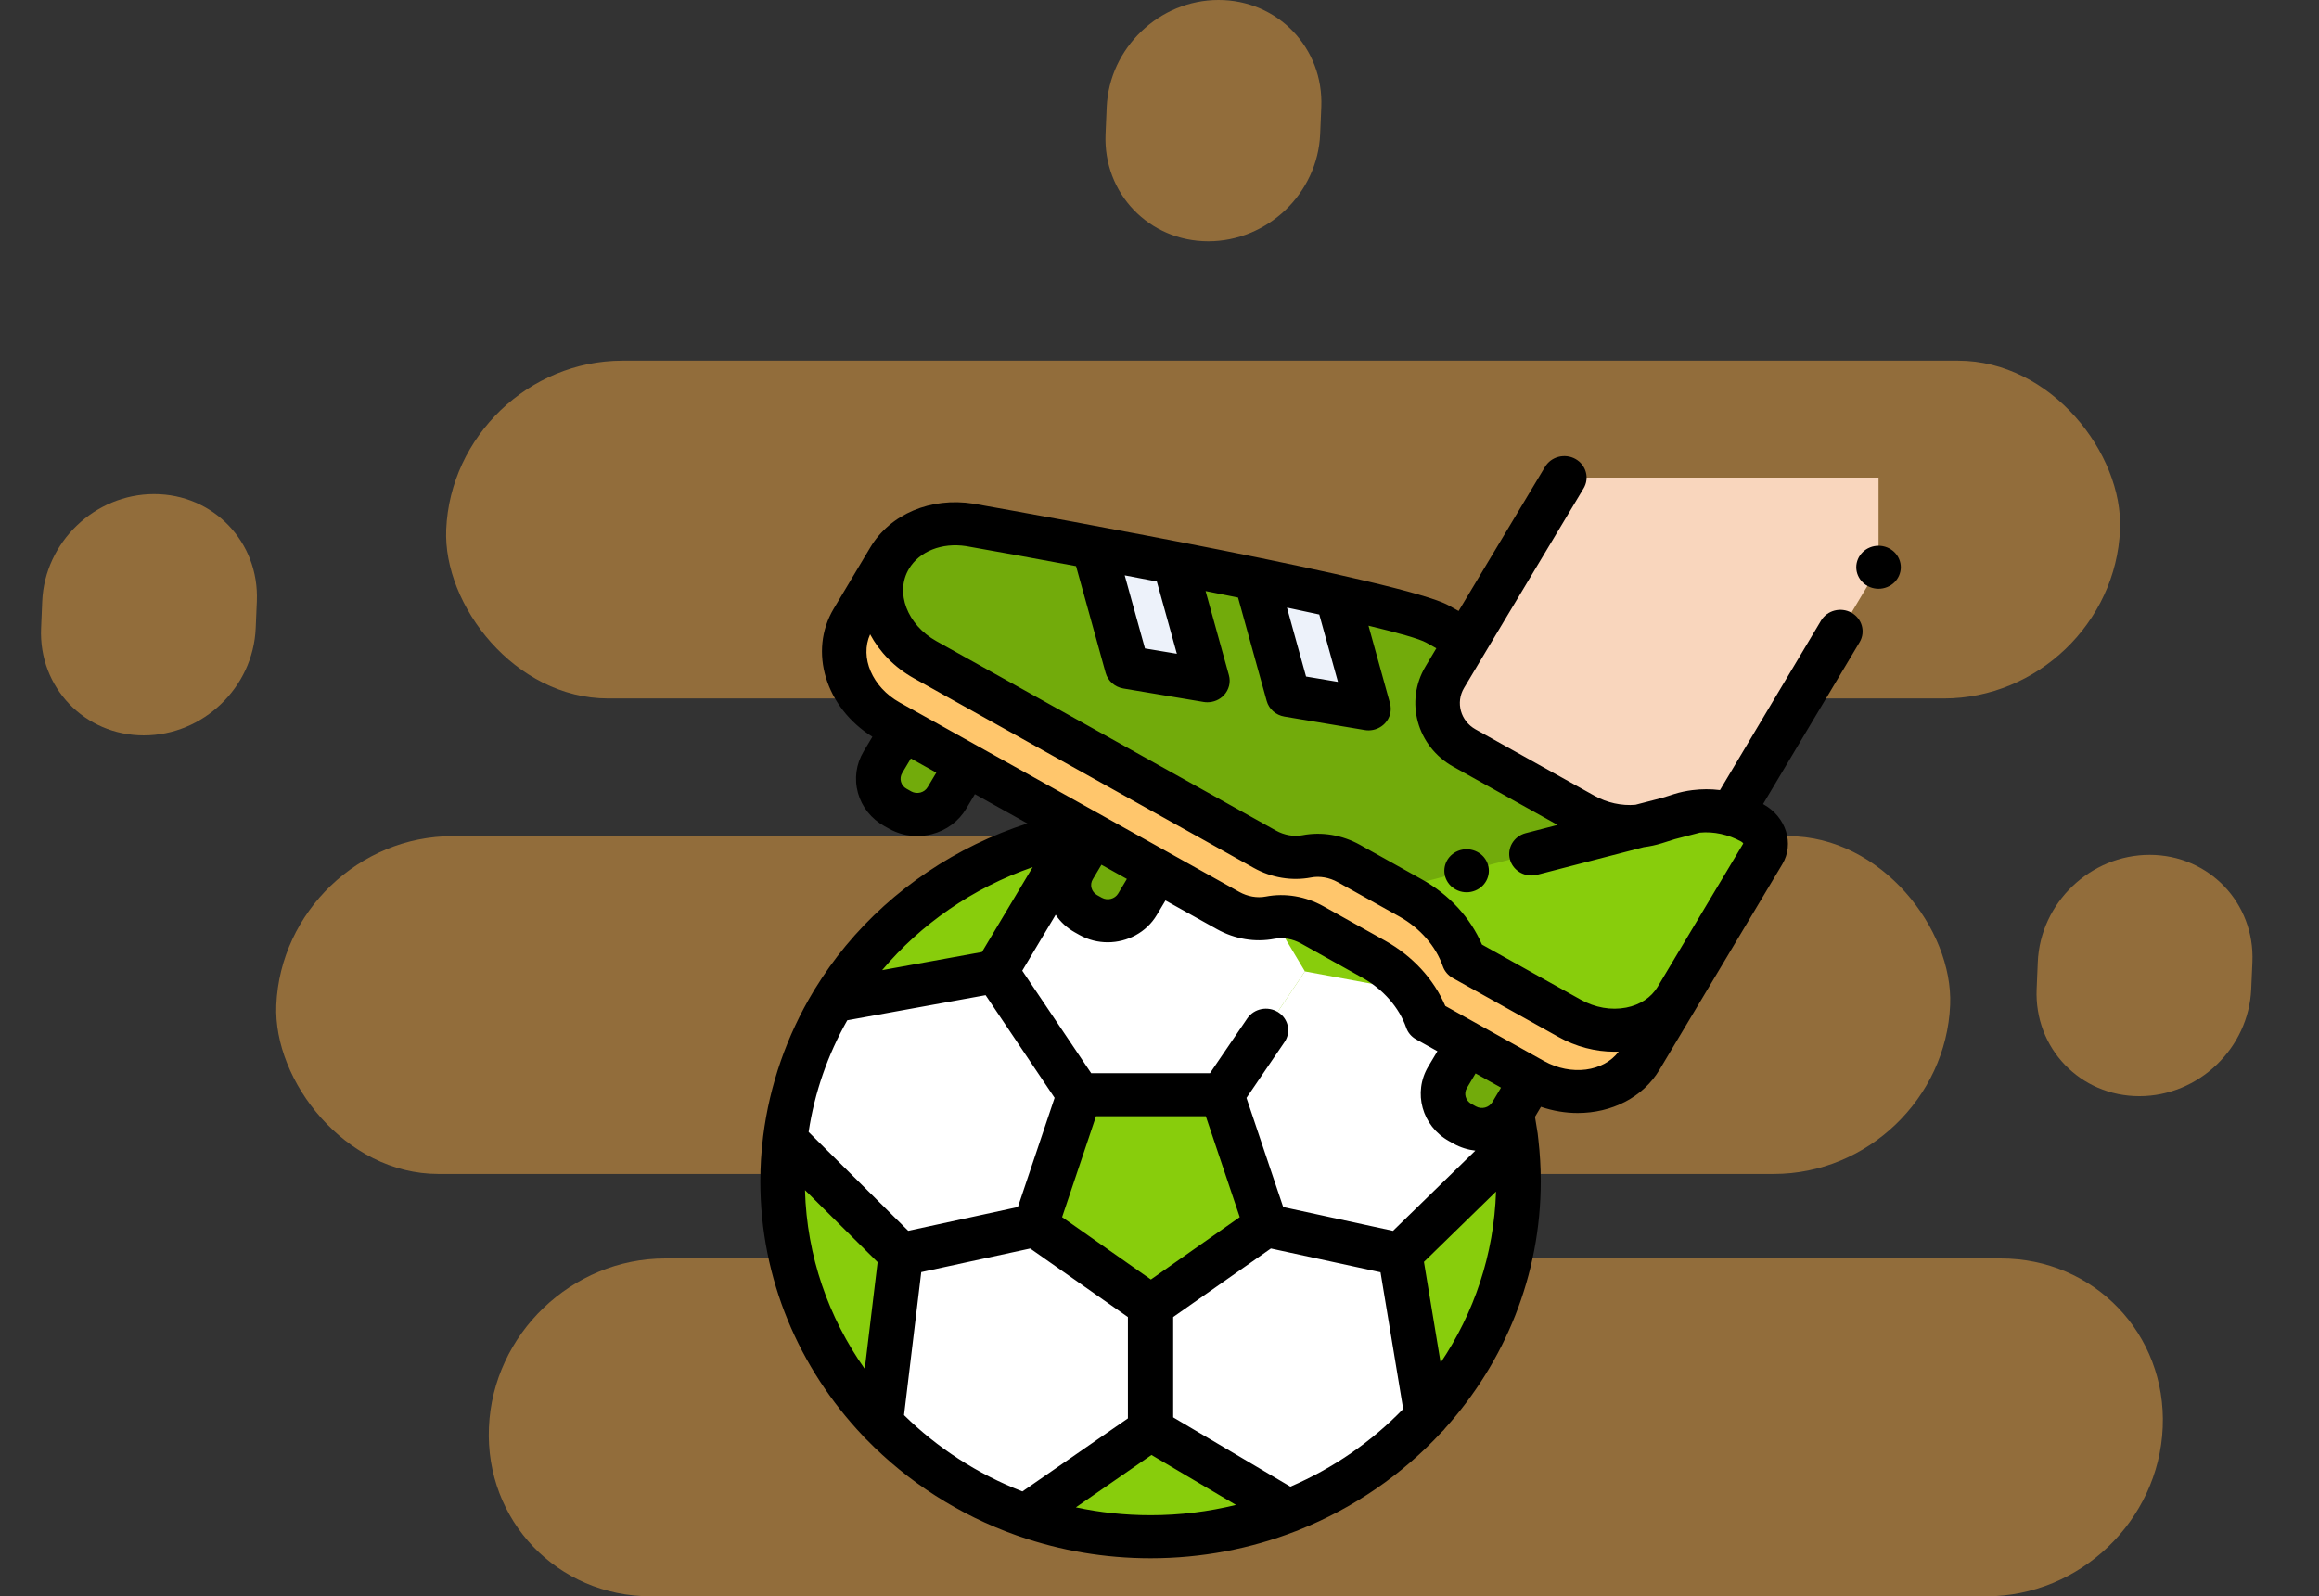 <svg width="61" height="42" viewBox="0 0 61 42" fill="none" xmlns="http://www.w3.org/2000/svg">
<rect x="0" y="0" width="61" height="42" fill="#333333" stroke="none"/>
<path d="M12.861 37.555C12.965 35.101 15.041 33.111 17.498 33.111H52.63C55.086 33.111 56.993 35.101 56.889 37.555C56.785 40.01 54.709 42 52.252 42H17.12C14.663 42 12.756 40.01 12.861 37.555Z" fill="#F3A945" fill-opacity="0.5"/>
<path d="M53.603 25.312C53.669 23.755 54.986 22.492 56.545 22.492C58.104 22.492 59.314 23.755 59.248 25.312L59.217 26.021C59.151 27.579 57.834 28.841 56.275 28.841C54.717 28.841 53.507 27.579 53.573 26.021L53.603 25.312Z" fill="#F3A945" fill-opacity="0.5"/>
<path d="M29.111 2.82C29.177 1.262 30.495 0 32.053 0C33.612 0 34.822 1.262 34.756 2.82L34.726 3.529C34.66 5.087 33.343 6.349 31.784 6.349C30.225 6.349 29.015 5.087 29.081 3.529L29.111 2.82Z" fill="#F3A945" fill-opacity="0.5"/>
<path d="M1.111 15.82C1.178 14.262 2.495 13 4.054 13C5.612 13 6.822 14.262 6.756 15.82L6.726 16.529C6.66 18.087 5.343 19.349 3.784 19.349C2.225 19.349 1.015 18.087 1.081 16.529L1.111 15.82Z" fill="#F3A945" fill-opacity="0.5"/>
<rect width="44.029" height="8.897" rx="4.448" transform="matrix(1 0 -0.042 0.999 7.455 22)" fill="#F3A945" fill-opacity="0.5"/>
<rect width="44.029" height="8.897" rx="4.448" transform="matrix(1 0 -0.042 0.999 11.924 9.489)" fill="#F3A945" fill-opacity="0.5"/>
<path d="M49.414 14.925L45.539 21.425L45.134 21.942C44.7 22.495 43.908 22.648 43.288 22.3L38.647 19.695C38.014 19.34 37.764 18.579 38.068 17.937L38.582 16.849L41.148 12.566H49.414V14.925Z" fill="#F9D6BD"/>
<path d="M30.264 40.434C35.609 40.434 39.943 36.246 39.943 31.08C39.943 25.914 35.609 21.726 30.264 21.726C24.918 21.726 20.585 25.914 20.585 31.08C20.585 36.246 24.918 40.434 30.264 40.434Z" fill="#88CD0C"/>
<path d="M33.897 39.752L30.273 37.61V34.365L33.298 32.24L36.829 33.006L37.532 37.255L33.897 39.752Z" fill="white"/>
<path d="M39.881 30.031L36.829 33.006L33.298 32.24L32.143 28.803L34.325 25.558L38.617 26.354L39.881 30.031Z" fill="white"/>
<path d="M26.976 39.88L30.254 37.61V34.365L27.229 32.24L23.698 33.006L23.165 37.438L26.976 39.88Z" fill="white"/>
<path d="M20.652 29.983L23.698 33.006L27.229 32.24L28.384 28.803L26.203 25.558L21.921 26.335L20.652 29.983Z" fill="white"/>
<path d="M28.384 21.903L26.203 25.558L28.384 28.803H32.143L34.325 25.558L32.143 21.903H28.384Z" fill="white"/>
<path d="M44.109 26.248L43.145 27.862C42.62 28.74 41.356 28.984 40.321 28.407L37.543 26.857C37.31 26.193 36.805 25.611 36.138 25.239L34.518 24.335C34.174 24.143 33.775 24.075 33.408 24.146C33.043 24.216 32.646 24.148 32.304 23.957L23.373 18.974C22.323 18.388 21.904 17.19 22.436 16.299L23.401 14.684L44.109 26.248Z" fill="#FFC66C"/>
<path d="M41.644 21.425C42.236 21.755 42.931 21.837 43.533 21.647L44.214 21.433C44.813 21.244 45.507 21.325 46.096 21.654C46.41 21.829 46.535 22.187 46.376 22.453L44.109 26.248C43.585 27.126 42.321 27.37 41.286 26.793L38.507 25.242C38.275 24.579 37.77 23.997 37.102 23.625L35.482 22.721C35.138 22.529 34.739 22.461 34.372 22.531C34.008 22.602 33.611 22.534 33.268 22.343L24.338 17.36C23.288 16.774 22.868 15.576 23.401 14.685C23.8 14.016 24.63 13.672 25.511 13.811C25.511 13.811 36.694 15.796 37.808 16.418L38.582 16.849L38.004 17.817C37.614 18.47 37.845 19.304 38.52 19.681L41.644 21.425Z" fill="#72AB0B"/>
<path d="M33.068 15.346L33.885 18.296L35.997 18.65L35.182 15.712L33.068 15.346Z" fill="#EDF2FA"/>
<path d="M43.127 21.732C43.265 21.717 43.401 21.689 43.533 21.647L43.891 21.535L44.605 21.349C45.102 21.29 45.632 21.395 46.096 21.654C46.41 21.829 46.535 22.187 46.376 22.453L44.109 26.248C43.585 27.126 42.321 27.37 41.286 26.793L38.507 25.243C38.275 24.579 37.77 23.997 37.102 23.625L36.72 23.411L36.72 23.391L43.127 21.732Z" fill="#88CD0C"/>
<path d="M28.852 14.684L29.648 17.557L31.759 17.911L30.957 15.015L28.852 14.684Z" fill="#EDF2FA"/>
<path d="M38.407 29.533L38.529 29.601C38.961 29.842 39.512 29.699 39.761 29.282L40.282 28.41L38.599 27.47L38.077 28.343C37.828 28.759 37.976 29.292 38.407 29.533Z" fill="#72AB0B"/>
<path d="M28.567 24.042L28.689 24.11C29.12 24.351 29.672 24.208 29.921 23.791L30.442 22.918L28.758 21.979L28.237 22.852C27.988 23.268 28.135 23.801 28.567 24.042Z" fill="#72AB0B"/>
<path d="M23.554 21.245L23.676 21.313C24.107 21.554 24.659 21.411 24.908 20.994L25.429 20.121L23.745 19.182L23.224 20.054C22.975 20.471 23.122 21.004 23.554 21.245Z" fill="#72AB0B"/>
<path d="M38.578 22.344C38.424 22.344 38.273 22.404 38.164 22.51C38.055 22.615 37.992 22.761 37.992 22.91C37.992 23.059 38.055 23.205 38.164 23.311C38.273 23.416 38.424 23.477 38.578 23.477C38.733 23.477 38.883 23.416 38.992 23.311C39.102 23.205 39.164 23.059 39.164 22.91C39.164 22.761 39.102 22.615 38.992 22.51C38.883 22.405 38.733 22.344 38.578 22.344Z" fill="black"/>
<path d="M48.702 16.121C48.421 15.965 48.063 16.058 47.901 16.329L45.243 20.788C45.002 20.758 44.759 20.759 44.52 20.789C44.519 20.789 44.519 20.789 44.517 20.789C44.353 20.81 44.19 20.844 44.032 20.894L43.725 20.991L43.019 21.174C42.66 21.206 42.275 21.123 41.938 20.935L38.814 19.191C38.419 18.971 38.284 18.482 38.511 18.101L39.089 17.133C39.089 17.133 39.089 17.133 39.089 17.133L41.655 12.85C41.818 12.579 41.722 12.233 41.442 12.076C41.162 11.92 40.803 12.012 40.641 12.283L38.368 16.076L38.102 15.927C36.958 15.289 27.502 13.588 25.618 13.254C25.614 13.253 25.61 13.252 25.606 13.252C24.481 13.075 23.416 13.527 22.894 14.401L21.93 16.016C21.26 17.136 21.719 18.618 22.948 19.385L22.717 19.771C22.518 20.104 22.466 20.491 22.568 20.862C22.671 21.233 22.918 21.543 23.262 21.735L23.384 21.803C23.613 21.931 23.867 21.997 24.125 21.997C24.255 21.997 24.384 21.98 24.513 21.947C24.896 21.848 25.217 21.61 25.416 21.277L25.644 20.895L27.025 21.665C25.159 22.267 23.486 23.389 22.247 24.885C21.951 25.242 21.683 25.619 21.442 26.011C21.426 26.032 21.413 26.055 21.4 26.079C20.697 27.245 20.245 28.546 20.075 29.889C20.072 29.907 20.07 29.925 20.069 29.944C20.023 30.32 20 30.699 20 31.08C20 33.655 21.021 36.004 22.692 37.77C22.721 37.808 22.754 37.842 22.791 37.873C23.878 38.989 25.229 39.863 26.747 40.4C26.771 40.41 26.795 40.418 26.82 40.425C27.897 40.797 29.057 41 30.265 41C31.611 41 32.898 40.748 34.077 40.29C34.107 40.281 34.137 40.269 34.166 40.255C35.612 39.678 36.894 38.791 37.921 37.679C37.957 37.649 37.988 37.614 38.015 37.577C39.581 35.835 40.529 33.562 40.529 31.08C40.529 30.714 40.507 30.346 40.466 29.983C40.465 29.975 40.464 29.967 40.463 29.959C40.458 29.912 40.453 29.864 40.447 29.816C40.446 29.811 40.445 29.805 40.444 29.8L40.377 29.385L40.534 29.122C40.853 29.231 41.181 29.285 41.501 29.285C42.385 29.285 43.213 28.882 43.653 28.145L44.617 26.531L46.884 22.736C47.205 22.2 46.983 21.494 46.39 21.163C46.385 21.161 46.381 21.159 46.376 21.156L48.917 16.895C49.078 16.624 48.982 16.278 48.702 16.121ZM35.194 17.941L34.355 17.8L33.853 15.987C34.148 16.049 34.432 16.11 34.703 16.169L35.194 17.941ZM30.957 17.201L30.118 17.061L29.585 15.138C29.866 15.191 30.148 15.245 30.43 15.3L30.957 17.201ZM24.401 20.711C24.359 20.782 24.291 20.832 24.209 20.853C24.128 20.874 24.043 20.863 23.97 20.823L23.848 20.754C23.848 20.754 23.848 20.754 23.848 20.754C23.774 20.714 23.722 20.648 23.7 20.569C23.678 20.49 23.69 20.408 23.732 20.338L23.96 19.955L24.629 20.329L24.401 20.711ZM32.012 24.448C32.48 24.709 33.017 24.799 33.523 24.701C33.75 24.657 34.005 24.703 34.225 24.825L35.846 25.73C36.386 26.031 36.803 26.508 36.989 27.038C37.034 27.169 37.127 27.279 37.251 27.347L37.81 27.659L37.571 28.059C37.16 28.746 37.405 29.627 38.115 30.023L38.115 30.023L38.237 30.092C38.418 30.192 38.612 30.252 38.808 30.274L36.642 32.385L33.754 31.758L33.446 30.844L32.788 28.887L33.789 27.417C33.967 27.156 33.892 26.805 33.622 26.633C33.352 26.461 32.988 26.533 32.81 26.794L31.828 28.237H28.703L26.89 25.54L27.769 24.068C27.895 24.258 28.067 24.416 28.274 24.532L28.397 24.601C28.63 24.731 28.886 24.793 29.138 24.793C29.652 24.793 30.154 24.535 30.429 24.074L30.657 23.692L32.012 24.448ZM37.895 35.854L37.456 33.201L39.352 31.351C39.3 33.007 38.772 34.55 37.895 35.854ZM21.175 31.313L23.085 33.208L22.747 36.017C21.796 34.669 21.222 33.053 21.175 31.313ZM22.287 26.845L25.926 26.184L27.741 28.885L26.775 31.758L24.403 32.273L23.89 32.384L21.27 29.783C21.428 28.736 21.778 27.744 22.287 26.845ZM31.718 29.369L32.611 32.024L31.442 32.844L30.274 33.665L27.938 32.024L28.83 29.369H31.718ZM38.586 28.626L38.814 28.243L39.483 28.617L39.255 28.999C39.167 29.145 38.974 29.195 38.823 29.111L38.701 29.043C38.55 28.958 38.498 28.771 38.586 28.626ZM29.414 23.508C29.327 23.654 29.133 23.704 28.982 23.62L28.86 23.552C28.86 23.552 28.86 23.552 28.86 23.552C28.787 23.511 28.735 23.445 28.713 23.366C28.691 23.288 28.702 23.205 28.745 23.135L28.973 22.752L29.381 22.98L29.642 23.126L29.414 23.508ZM27.164 22.815L25.83 25.049L23.204 25.526C24.224 24.314 25.58 23.366 27.164 22.815ZM23.78 37.233L24.233 33.471L26.966 32.878L27.099 32.849L29.669 34.653V37.319L26.894 39.241C25.714 38.785 24.656 38.096 23.78 37.233ZM28.3 39.66L30.289 38.282L32.511 39.596C31.792 39.773 31.04 39.867 30.265 39.867C29.59 39.867 28.933 39.795 28.3 39.66ZM33.943 39.115L30.86 37.292V34.653L32.752 33.325L33.43 32.849L33.614 32.889L36.314 33.475L36.91 37.071C36.078 37.932 35.071 38.631 33.943 39.115ZM40.615 27.917L38.018 26.468C37.713 25.758 37.157 25.153 36.432 24.749L34.811 23.844C34.342 23.582 33.803 23.492 33.294 23.59C33.069 23.634 32.816 23.589 32.598 23.467L30.736 22.428C30.736 22.428 30.736 22.428 30.736 22.428L30.157 22.105L25.723 19.631C25.723 19.631 25.723 19.631 25.723 19.631L24.039 18.691C24.039 18.691 24.039 18.691 24.038 18.691L23.667 18.484C22.942 18.079 22.613 17.297 22.888 16.69C23.136 17.152 23.529 17.562 24.046 17.85L32.976 22.833C33.444 23.095 33.981 23.184 34.488 23.087C34.714 23.043 34.97 23.088 35.19 23.211L36.81 24.115C37.351 24.417 37.768 24.894 37.953 25.424C37.999 25.554 38.092 25.664 38.215 25.733L40.994 27.283C41.454 27.54 41.962 27.672 42.468 27.672C42.504 27.672 42.541 27.671 42.577 27.67C42.181 28.2 41.329 28.315 40.615 27.917ZM43.603 25.965C43.434 26.246 43.14 26.44 42.775 26.511C42.381 26.587 41.957 26.513 41.58 26.302L38.982 24.853C38.678 24.144 38.122 23.539 37.396 23.134L35.776 22.23C35.306 21.968 34.767 21.878 34.258 21.976C34.034 22.019 33.78 21.974 33.562 21.852L24.631 16.869C23.863 16.441 23.538 15.587 23.909 14.968C24.185 14.505 24.775 14.271 25.413 14.369C26.287 14.524 27.276 14.704 28.305 14.896L29.083 17.703C29.142 17.916 29.324 18.077 29.549 18.115L31.66 18.469C31.693 18.475 31.727 18.477 31.76 18.477C31.923 18.477 32.081 18.412 32.193 18.293C32.328 18.15 32.378 17.951 32.326 17.765L31.712 15.551C32.001 15.608 32.286 15.665 32.566 15.722L33.32 18.443C33.379 18.656 33.561 18.817 33.786 18.854L35.897 19.208C35.931 19.214 35.964 19.217 35.998 19.217C36.16 19.217 36.318 19.151 36.43 19.032C36.565 18.89 36.615 18.691 36.563 18.504L35.998 16.463C36.786 16.652 37.335 16.808 37.516 16.908L37.782 17.057L37.497 17.535C36.946 18.456 37.274 19.639 38.227 20.172L40.972 21.704L40.133 21.921C39.821 22.002 39.635 22.313 39.719 22.615C39.789 22.868 40.026 23.035 40.285 23.035C40.335 23.035 40.386 23.029 40.437 23.015L43.237 22.29C43.399 22.269 43.559 22.235 43.716 22.186L44.058 22.078L44.715 21.907C45.076 21.873 45.464 21.955 45.804 22.144C45.834 22.161 45.849 22.181 45.856 22.193L43.603 25.965Z" fill="black"/>
<path d="M49.828 14.525C49.719 14.419 49.568 14.359 49.414 14.359C49.26 14.359 49.109 14.419 49 14.525C48.891 14.63 48.828 14.776 48.828 14.925C48.828 15.075 48.891 15.22 49 15.325C49.109 15.431 49.26 15.491 49.414 15.491C49.568 15.491 49.719 15.431 49.828 15.325C49.937 15.22 50 15.074 50 14.925C50 14.776 49.937 14.63 49.828 14.525Z" fill="black"/>
</svg>
